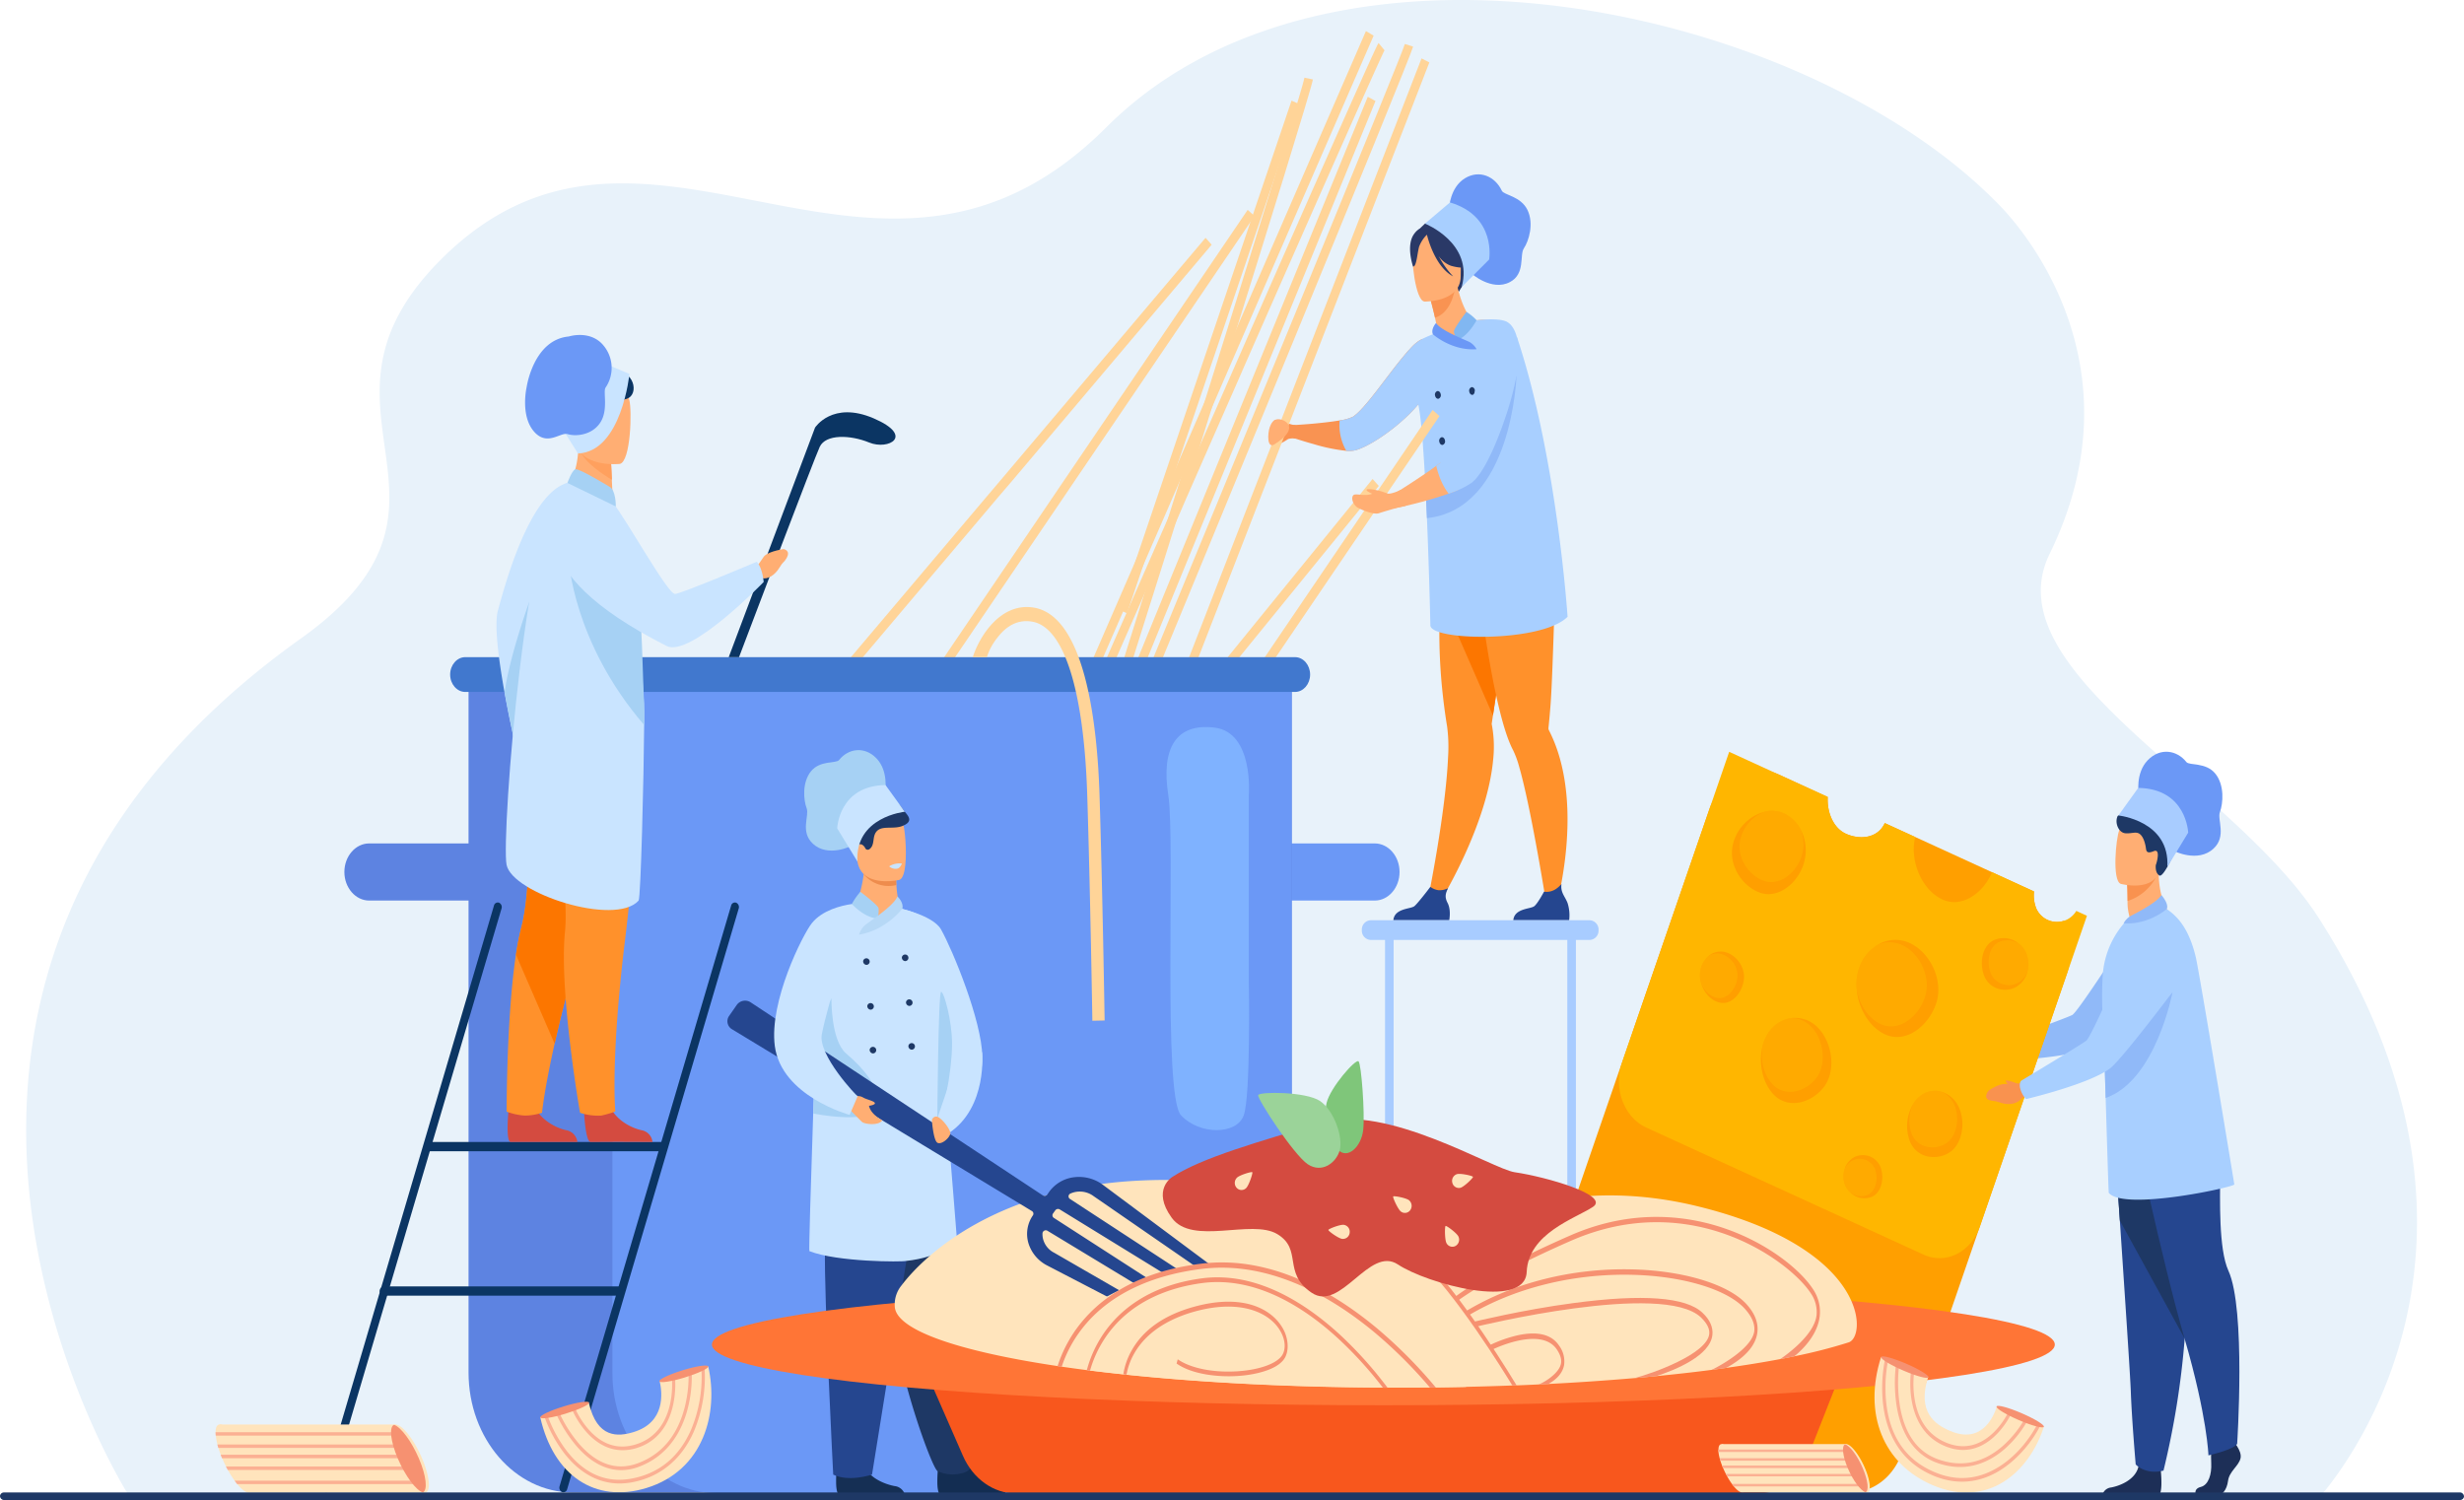 <svg id="Layer_1" data-name="Layer 1" xmlns="http://www.w3.org/2000/svg" viewBox="0 0 1063.71 647.58"><defs><style>.cls-1{fill:#e8f2fa;}.cls-2{fill:#90b9f8;}.cls-3{fill:#f9924f;}.cls-4{fill:#ff9f00;}.cls-5,.cls-6{fill:#ffb600;}.cls-6{opacity:0.5;}.cls-7{fill:#ffae73;}.cls-8{fill:#1e3865;}.cls-9{fill:#1d2f57;}.cls-10{fill:#25468f;}.cls-11{fill:#a8cfff;}.cls-12{fill:#6b98f6;}.cls-13{fill:#a8ccff;}.cls-14{fill:#f99352;}.cls-15{fill:#2a3967;}.cls-16{fill:#ff912b;}.cls-17{fill:#fc7600;}.cls-18{fill:#81b7f1;}.cls-19{fill:#ffd498;}.cls-20{fill:#5d83e1;}.cls-21{fill:#4178ce;}.cls-22{fill:#7fb2ff;}.cls-23{fill:#132d52;}.cls-24{fill:#152f54;}.cls-25{fill:#c9e4ff;}.cls-26{fill:#ee8c4d;}.cls-27{fill:#a6d1f4;}.cls-28{fill:#f8571d;}.cls-29{fill:#ff7536;}.cls-30{fill:#ffe4bc;}.cls-31{fill:#f69171;}.cls-32{fill:#b6d8f6;}.cls-33{fill:#d44b40;}.cls-34{fill:#7fc67a;}.cls-35{fill:#9bd399;}.cls-36{fill:#fbb093;}.cls-37{fill:#0b3563;}.cls-38{fill:#ffa05e;}</style></defs><title>cooking</title><path class="cls-1" d="M1010,862.16c-60.8,0-946.46.22-947-1.33l-.08-.19a1,1,0,0,1-.09-.29C62.51,859.58-73.61,642.8,138,491.89c14.57-10.39,23.85-20.16,29.61-29.57,27-44-23.21-80,31-134.18,75.67-75.54,158.25,8,242.4-26.23,14.86-6.05,29.78-15.78,44.72-30.72a164.92,164.92,0,0,1,27.48-22.08c1.51-1,3-1.93,4.58-2.85a185.9,185.9,0,0,1,18.34-9.64q6.35-2.9,13-5.36h0a219.39,219.39,0,0,1,21.46-6.77,250.92,250.92,0,0,1,32-6.07q7.14-.9,14.39-1.43c44-3.2,90.67,3.54,133.41,17.4,48.5,15.72,92,40.59,121,70.49,11,11.32,61,69.92,21.58,150.46-24.88,50.86,79.34,99.43,116.38,157.5C1103.54,760.48,1010.84,860.24,1010,862.16Z" transform="translate(-8.15 -216.21)"/><path class="cls-2" d="M871.62,669.82c-.56-3.22.84-4,.84-4s28-10.18,30.29-11.42,20.38-29.24,20.38-29.24S930,613.65,936.74,615c5.89,1.16,8.67,5.94,10,10.68a15.82,15.82,0,0,1-4.14,15.55c-9,8.34-27,24.81-31.48,27-9.87,5-37.75,5.82-37.75,5.82A10.9,10.9,0,0,1,871.62,669.82Z" transform="translate(-8.15 -216.21)"/><path class="cls-3" d="M870.75,665.55c-1.4-.86-4.57-2.74-4.67-2.2a2.49,2.49,0,0,0,.58,1.59c-1.85-.5-3.7-.74-7.83.82a3.38,3.38,0,0,0-1.91,1.89,1.73,1.73,0,0,0,.77,2.45c2.33,1.23,1.6.4,4.86,2.21s7,1.85,9,0l2.88-1-.25-5.65S872.49,665.62,870.75,665.55Z" transform="translate(-8.15 -216.21)"/><path class="cls-4" d="M798.87,858.47,687.78,807.56c-12-5.49-17.84-21.14-13.07-35L746,565.78c4.77-13.81,18.34-20.56,30.33-15.07l20.85,9.55c-.37,6.64,2.41,13.39,7.81,15.87,5.7,2.61,13.61,2.28,16.82-4.58l64.42,29.52a15.33,15.33,0,0,0,1,7.38,9.72,9.72,0,0,0,12,5.26,30.52,30.52,0,0,1,1.21,22.87L829.2,843.4C824.43,857.22,810.86,864,798.87,858.47Z" transform="translate(-8.15 -216.21)"/><path class="cls-5" d="M838.55,757.85,718.85,703c-9.61-4.4-14.3-17-10.48-28l46.27-134.21,42.55,19.5c-.37,6.64,2.41,13.39,7.81,15.87,5.7,2.61,13.61,2.28,16.82-4.58l13.14,6a22.61,22.61,0,0,0-.52,7.6c.75,8,5.31,16.16,12.3,19.37,8.24,3.77,17.5-2.57,21.37-11.77l18.13,8.3a15.33,15.33,0,0,0,1,7.38,9.72,9.72,0,0,0,12,5.26,9.61,9.61,0,0,0,1.61-.71,9.89,9.89,0,0,0,3.64-3.54l4.59,2.1L862.86,745.77C859,756.84,848.16,762.25,838.55,757.85Z" transform="translate(-8.15 -216.21)"/><path class="cls-4" d="M822,662.8c-7-3.2-11.55-11.33-12.3-19.37a21.85,21.85,0,0,1,1-9.16,18.59,18.59,0,0,1,8.06-10.18l0,0a14.88,14.88,0,0,1,13.89-.72c8.68,4,14.75,16.16,11.3,26.17S830.67,666.78,822,662.8Z" transform="translate(-8.15 -216.21)"/><path class="cls-6" d="M820.09,658.36c-5.52-2.53-9.29-8.6-10.4-14.93a21.85,21.85,0,0,1,1-9.16,18.59,18.59,0,0,1,8.06-10.18l0,0a12.84,12.84,0,0,1,10.56.12c7.52,3.45,12.78,14,9.79,22.66S827.61,661.81,820.09,658.36Z" transform="translate(-8.15 -216.21)"/><path class="cls-4" d="M868.41,622.35a10.28,10.28,0,0,1,11.57,1.5,10.5,10.5,0,0,1,2.9,3.93,12.41,12.41,0,0,1,.58,7.68v0a10.63,10.63,0,0,1-5,6.86c-4.71,2.61-11.36.88-13.62-4.55S863.7,625,868.41,622.35Z" transform="translate(-8.15 -216.21)"/><path class="cls-6" d="M870.71,623.13a8.8,8.8,0,0,1,9.27.72,10.5,10.5,0,0,1,2.9,3.93,12.41,12.41,0,0,1,.58,7.68v0a9,9,0,0,1-4.05,5,8.45,8.45,0,0,1-11.79-3.94C865.66,631.8,866.63,625.39,870.71,623.13Z" transform="translate(-8.15 -216.21)"/><path class="cls-4" d="M832.84,709.4a18.58,18.58,0,0,1,1.2-16.5,12.46,12.46,0,0,1,4.11-4.26,10.26,10.26,0,0,1,8.19-1.09h0a12.08,12.08,0,0,1,7.51,6.86c3,6.61,1.34,16.11-4.39,19.52S835.8,716,832.84,709.4Z" transform="translate(-8.15 -216.21)"/><path class="cls-6" d="M833.6,706.1a16.06,16.06,0,0,1,.44-13.2,12.46,12.46,0,0,1,4.11-4.26,10.26,10.26,0,0,1,8.19-1.09h0a10.67,10.67,0,0,1,5.45,5.57c2.56,5.71,1.16,14-3.8,16.9S836.16,711.82,833.6,706.1Z" transform="translate(-8.15 -216.21)"/><path class="cls-4" d="M773.82,688.73c-4.89-5.13-6.46-13.45-4.91-20.32a17.91,17.91,0,0,1,3.26-7.18,14.21,14.21,0,0,1,9.36-5.5h0a13.61,13.61,0,0,1,11.61,4.36c6.07,6.37,7.79,18.55,2.27,25.55S779.89,695.1,773.82,688.73Z" transform="translate(-8.15 -216.21)"/><path class="cls-6" d="M773.45,684.4c-3.86-4-5.33-10.39-4.54-16a17.91,17.91,0,0,1,3.26-7.18,14.21,14.21,0,0,1,9.36-5.5h0a11.89,11.89,0,0,1,8.65,3.87c5.26,5.51,6.75,16.06,2,22.12S778.71,689.92,773.45,684.4Z" transform="translate(-8.15 -216.21)"/><path class="cls-4" d="M750.78,649.11c-4-.78-7.13-4.44-8.3-8.54a11.72,11.72,0,0,1-.37-4.91,10.77,10.77,0,0,1,3.22-6.35h0a8.15,8.15,0,0,1,7.18-2.16c4.92,1,9.27,6.53,8.44,12.21S755.7,650.07,750.78,649.11Z" transform="translate(-8.15 -216.21)"/><path class="cls-6" d="M749.36,647c-3.13-.61-5.68-3.3-6.88-6.46a11.72,11.72,0,0,1-.37-4.91,10.77,10.77,0,0,1,3.22-6.35h0a7,7,0,0,1,5.53-1.3,9.78,9.78,0,0,1,7.3,10.58C757.45,643.49,753.62,647.86,749.36,647Z" transform="translate(-8.15 -216.21)"/><path class="cls-4" d="M816.43,732.81a8.62,8.62,0,0,1-9.57-1.85,8.86,8.86,0,0,1-2.26-3.42,10.32,10.32,0,0,1-.18-6.42v0a8.69,8.69,0,0,1,4.43-5.44A8.21,8.21,0,0,1,820,720.15C821.68,724.78,820.45,730.89,816.43,732.81Z" transform="translate(-8.15 -216.21)"/><path class="cls-6" d="M814.54,732a7.33,7.33,0,0,1-7.68-1.08,8.86,8.86,0,0,1-2.26-3.42,10.32,10.32,0,0,1-.18-6.42v0a7.4,7.4,0,0,1,3.56-3.92,7.12,7.12,0,0,1,9.66,3.9C819.09,725.09,818,730.37,814.54,732Z" transform="translate(-8.15 -216.21)"/><path class="cls-4" d="M756.33,580.47a19.2,19.2,0,0,1,13.79-13.87,12.79,12.79,0,0,1,7,.3,15.28,15.28,0,0,1,8.34,7.37v0a19.36,19.36,0,0,1,1.59,14c-2.37,9.06-11.16,16.1-19,13.37S754,589.53,756.33,580.47Z" transform="translate(-8.15 -216.21)"/><path class="cls-6" d="M759.56,578.22a16.83,16.83,0,0,1,10.56-11.62,12.79,12.79,0,0,1,7,.3,15.28,15.28,0,0,1,8.34,7.37v0a16.86,16.86,0,0,1,.7,10.66c-2.05,7.85-9.67,13.95-16.47,11.58S757.51,586.07,759.56,578.22Z" transform="translate(-8.15 -216.21)"/><path class="cls-7" d="M944.54,610.33s-7,9.59-15.94,5.58c0,0-1.92-5.36-2-9.31,0-.48,0-1,0-1.4,0-4.45-.18-6.94-.18-6.94h0c.41-.2,13.65-6.47,13.64-6C939.88,604.34,944.54,610.33,944.54,610.33Z" transform="translate(-8.15 -216.21)"/><path class="cls-3" d="M938.78,595.18a21.3,21.3,0,0,1-12.14,10c0-4.45-.18-6.94-.18-6.94h0C926.84,598.14,939.16,594.38,938.78,595.18Z" transform="translate(-8.15 -216.21)"/><path class="cls-7" d="M923.69,597.8s14.89,4,16.93-6.7,5.33-17.44-4.09-20.47-12.06.6-13.49,4S919.87,596.47,923.69,597.8Z" transform="translate(-8.15 -216.21)"/><path class="cls-8" d="M940.11,594c.2.15,1.4,2.59,7.46-11.34,1-2.19,3.62-8.24,1.4-12.42s-9.17-6.58-15.71-8-4.82,6.17-9.87,5.87a1.07,1.07,0,0,0-1.21.79c-1.09,2.92.74,6.83,3.49,7.05,2.39.2,4-.6,5.51-.07,2.35.86,3.18,5.13,3.36,6.5s.45,2.51,3.41,1.29,1.34,4.84.86,6C938.81,589.68,938.41,592.77,940.11,594Z" transform="translate(-8.15 -216.21)"/><path class="cls-9" d="M956.18,861.83h9.21c1.93,0,4.08-2.23,4.61-6.31s4.51-6.31,5.37-9.65-3.54-8-3.54-8l-.74-1.09-.76-1.13-7.3,2s-.18,2-.29,4.56c-.08,1.84-.12,4,0,5.84.21,4.45-1.08,9.25-4.52,10.11S956.18,861.83,956.18,861.83Z" transform="translate(-8.15 -216.21)"/><path class="cls-9" d="M915.7,861.83h23.9a2,2,0,0,0,.51-.17c1.59-.92,1.09-8,.9-10.14,0-.4-.06-.64-.06-.64s-8.41-7.75-9.56-1.81c0,.18-.08.36-.13.54h0c-1.46,5.56-8,8.08-11.75,8.78A4.34,4.34,0,0,0,915.7,861.83Z" transform="translate(-8.15 -216.21)"/><path class="cls-10" d="M920.51,702.72s1.28,18.36,2.78,40.43c2,30,4.49,66.81,4.73,73.79.42,12.12,2.11,31.5,2.11,31.5s4,4.6,12,2.66a360,360,0,0,0,9.15-56.94c0-.48.07-1,.1-1.44,1.89-29.8,4.83-92.55,4.83-92.55Z" transform="translate(-8.15 -216.21)"/><path class="cls-8" d="M920.51,702.72s1.28,18.36,2.78,40.43l28,51c0-.48.07-1,.1-1.44,1.89-29.8,4.83-92.55,4.83-92.55Z" transform="translate(-8.15 -216.21)"/><path class="cls-10" d="M928.47,698.8s12.92,61.43,22.78,95.36,10.28,50.37,10.28,50.37,11.19-2.52,12.4-5c0,0,3.83-58.12-3.78-74.73-4.29-9.39-3.57-31.14-3.57-41,0-18.35-5-36.58-5-36.58Z" transform="translate(-8.15 -216.21)"/><path class="cls-11" d="M972.7,727.55c.15,1.13-47.76,11.59-54.19,3.64-.12-.16-.8-23.09-1.35-41-.24-8.31-.47-15.52-.59-18.84,0-.83-.06-1.42-.08-1.71s0-.77-.07-1.15c-.39-6.5-.67-12.89-.76-18.58-.08-4.93,0-9.33.26-12.8.05-.72.11-1.38.18-2a38.29,38.29,0,0,1,7.93-19l2.78-3.54A13.21,13.21,0,0,0,936.3,610c3.34-2.47,6.58-1.75,7.25-1.31,5.17,3.49,9.69,9,12.5,20.66C957.56,635.57,972.54,726.31,972.7,727.55Z" transform="translate(-8.15 -216.21)"/><path class="cls-12" d="M931.45,558.87s-1.54-8.81,3.85-14.42,12.65-4.4,16.71.75c1.26,1.59,8.42,0,12.49,5s3.36,12.93,2,16.56c-1.28,3.33,3,10.47-2.79,15.83-6.8,6.28-17.18.95-17.18.95S939.37,559,931.45,558.87Z" transform="translate(-8.15 -216.21)"/><path class="cls-13" d="M922.67,568.27s22.33,2.27,21.12,22.23l9-14.82s-.66-19-21.57-19.31Z" transform="translate(-8.15 -216.21)"/><path class="cls-2" d="M946.05,644.48s-7.16,38.25-28.89,45.75c-.24-8.31-.47-15.52-.59-18.84Z" transform="translate(-8.15 -216.21)"/><path class="cls-3" d="M879,684c-1.51-.56-4.91-1.78-4.93-1.23a2.39,2.39,0,0,0,.81,1.45c-1.89-.12-3.75,0-7.58,2.38a3.59,3.59,0,0,0-1.6,2.24,1.67,1.67,0,0,0,1.12,2.26c2.49.75,1.64.07,5.12,1.21s7.17.42,8.88-1.86l2.69-1.57-1.1-5.51S880.72,683.77,879,684Z" transform="translate(-8.15 -216.21)"/><path class="cls-11" d="M880.49,686.85c-1-3.05.23-4.08.23-4.08s26-15.62,28.11-17.3,15.67-32.88,15.67-32.88,5-12.73,11.87-12.77c6,0,9.43,4.1,11.42,8.52a16.2,16.2,0,0,1-1.74,16.14c-7.61,10-22.9,29.85-26.93,32.93-9,6.87-36.3,13.3-36.3,13.3A10.44,10.44,0,0,1,880.49,686.85Z" transform="translate(-8.15 -216.21)"/><path class="cls-2" d="M941.23,602.63s3.34,3.72,2.32,6c0,0-7.77,6.94-18.62,6.18a8.26,8.26,0,0,1,2.85-3.05C929.54,610.8,939.24,606,941.23,602.63Z" transform="translate(-8.15 -216.21)"/><rect class="cls-13" x="597.92" y="404.02" width="3.71" height="139.16"/><rect class="cls-13" x="676.61" y="404.02" width="3.71" height="178.89"/><path class="cls-14" d="M557,407.37c1.22,2.54,6.32-1,7.22-1.61a6.77,6.77,0,0,1,3.23-.16s1-6-.3-5.9c-1.68.12-7.42-2.73-8.81-2S555.66,404.65,557,407.37Z" transform="translate(-8.15 -216.21)"/><path class="cls-15" d="M623.31,312.75c.18-.72,25.6,8,25.82,9.23,2,11,0,13.46-3.25,11.39-2.1-1.32-8,8.85-8,8.85l-17.5-26.66Z" transform="translate(-8.15 -216.21)"/><path class="cls-14" d="M565.84,399.77l-.84,5s.27.11.76.27c1.54.49,5.27,1.75,9.56,2.92a75.62,75.62,0,0,0,14,2.88,12.71,12.71,0,0,0,3.74-.19c5.44-1.33,15.74-8,23.49-15.68.2-.18.38-.38.56-.57,4.06-4.1,7.36-8.48,8.74-12.48a23.92,23.92,0,0,0,1.4-6.69,19.77,19.77,0,0,0-.74-6.86,3.06,3.06,0,0,0-.27-.86A14.86,14.86,0,0,0,624,363c-.69-.73-1.73-.62-3,.15v0a16.85,16.85,0,0,0-3.59,3.06s-.1.05-.11.08l-.91,1c-.09,0-.16.15-.22.21-.65.76-1.32,1.55-2,2.38-7.44,8.84-16.82,23-22,26.25a19.65,19.65,0,0,1-5.7,1.59c-3.53.6-8,1.09-11.87,1.44C569.75,399.58,565.84,399.77,565.84,399.77Z" transform="translate(-8.15 -216.21)"/><path class="cls-11" d="M586.47,397.73a22.22,22.22,0,0,0,2.89,13.12,12.71,12.71,0,0,0,3.74-.19c5.44-1.33,15.74-8,23.49-15.68.2-.18.38-.38.56-.57,4.06-4.1,7.36-8.48,8.74-12.48a23.92,23.92,0,0,0,1.4-6.69,19.77,19.77,0,0,0-.74-6.86,3.06,3.06,0,0,0-.27-.86c-.95-2.92,2.87-7.36,2.87-7.36-.7-.73-6.87,2.22-8.14,3v0a16.85,16.85,0,0,0-3.59,3.06s-.1.05-.11.08l-.91,1c-.09,0-.16.15-.22.21-.65.76-1.32,1.55-2,2.38-7.44,8.84-16.82,23-22,26.25A19.65,19.65,0,0,1,586.47,397.73Z" transform="translate(-8.15 -216.21)"/><path class="cls-16" d="M624.64,604.25l4.79,2s20.8-33.25,23.36-62.51a51.34,51.34,0,0,0-.68-15l.55-3.7c.17-1.11.37-2.44.6-4l2.67-17.54c2.45-16,5.62-36.48,8.08-51.52l-1.29-.48-14-5.19-2.88-10.57-10.4-3.15s-2.32,5.23-4.39,30c-.39,3.25-.73,6.82-1,10.7a244.66,244.66,0,0,0,1,43.34c.48,4.3,1.08,8.74,1.83,13.3a68.09,68.09,0,0,1,.4,13.13C632.26,567.08,624.64,604.25,624.64,604.25Z" transform="translate(-8.15 -216.21)"/><path class="cls-17" d="M630.09,473.39l22.57,51.74c.17-1.11.37-2.44.6-4l2.67-17.54c2.45-16,5.62-36.48,8.08-51.52l-1.29-.48-14-5.19-2.88-10.57-10.4-3.15s-2.32,5.23-4.39,30C630.7,465.94,630.36,469.51,630.09,473.39Z" transform="translate(-8.15 -216.21)"/><path class="cls-16" d="M640,439.36l.53-5.17c8.75,2.68,32.14-7.49,32.14-7.49s8.48,8.59,7.36,29.19c-.54,10.06-1.53,52.79-2.57,65.43-.37,4.58-.7,7.84-.84,9.15h0a2,2,0,0,0,.26,1.12,64,64,0,0,1,3.82,9.28c10.18,31.26-1.56,69.76-1.56,69.76l-3-1.41s-6.68-42.85-12.11-61.78a41.45,41.45,0,0,0-2.62-7.24c-2.36-4.39-4.55-11.57-6.54-20.11C651.08,504,648.06,483,646,466.75,645.76,466.77,640,439.36,640,439.36Z" transform="translate(-8.15 -216.21)"/><path class="cls-7" d="M623.3,376.7a24.31,24.31,0,0,0,10.08,2.72c15,.95,18.47-14.26,19.09-24.35a11.14,11.14,0,0,0-5.17-.76c-1.06.07-2.18.2-3.09.33-1.85-1.11-5.15-6.5-7.06-15.5l-.65.34-10.86,5.89s1.15,4.07,2,8c.67,3.05,1.14,6,.75,6.82-.86.4-1.37.66-1.37.66h0A96.2,96.2,0,0,0,623.3,376.7Z" transform="translate(-8.15 -216.21)"/><path class="cls-11" d="M619.54,388.08c.11.35.23.69.37,1,3.81,9.47,5.73,96.85,5.73,96.85-1,7.05,48.12,7.87,59.23-3.45,0,0-4.52-68.82-21.87-120.79l-5,4.9c-.83-.71-1.88-1-1.8-1.89,0-.42.08-.84.13-1.26a40.11,40.11,0,0,1,2.18-8.39c-4-1.89-14.31-.44-14.31-.44l-7.71,6.71-8.11-1.19a34.87,34.87,0,0,0-10,6.61C622.27,369.67,616.53,378.9,619.54,388.08Z" transform="translate(-8.15 -216.21)"/><path class="cls-14" d="M625.64,345.37s1.15,4.07,2,8c6.35-2,8.28-9.73,8.86-13.85Z" transform="translate(-8.15 -216.21)"/><path class="cls-7" d="M623.14,346.41s15.58.27,15.58-10.92,2-18.7-8-19.34-11.88,3.63-12.67,7.36S619.08,346.06,623.14,346.41Z" transform="translate(-8.15 -216.21)"/><path class="cls-15" d="M618.56,317.29c2.4-3.37,4.22-2.64,5.24-1.63,8.51-5.41,14,2.56,14,2.56a22.1,22.1,0,0,0,6.09,12.62s-2.84,2-9.39.1a11.2,11.2,0,0,1-5.31-4.21,40.58,40.58,0,0,0,6.27,8.8c-7.83-4.15-11-16.69-11.3-18a14.11,14.11,0,0,0-3.4,5.23c-.77,2.85-1.11,8.72-2.59,8.52C618.18,331.26,615,322.34,618.56,317.29Z" transform="translate(-8.15 -216.21)"/><path class="cls-10" d="M661.44,613.51h24.11a17.47,17.47,0,0,0-.68-7.45c-1.21-3.08-3.1-4.49-2.64-8.22-1.54,1.82-4,3.86-7.52,3.32-.43.8-2.76,5.07-4.18,6.25C669,608.72,661.92,608.25,661.44,613.51Z" transform="translate(-8.15 -216.21)"/><path class="cls-10" d="M609.66,613.51h24.12s.9-4.43-.69-7.45c-1.4-2.67-.86-4.19.18-6.4a8.2,8.2,0,0,1-4.06.88,7.7,7.7,0,0,1-3.59-1.45c-1,1.36-5.48,7.17-6.87,8.32C617.17,608.72,610.15,608.25,609.66,613.51Z" transform="translate(-8.15 -216.21)"/><path class="cls-8" d="M644.88,384.73c-.15-.9-.83-1.51-1.5-1.36a1.61,1.61,0,0,0-.94,1.93c.16.9.83,1.52,1.51,1.36A1.61,1.61,0,0,0,644.88,384.73Z" transform="translate(-8.15 -216.21)"/><path class="cls-8" d="M630.11,386.42c-.15-.91-.83-1.52-1.5-1.36a1.6,1.6,0,0,0-.94,1.93c.16.9.83,1.51,1.51,1.36A1.61,1.61,0,0,0,630.11,386.42Z" transform="translate(-8.15 -216.21)"/><path class="cls-8" d="M646.71,404.66c-.15-.91-.83-1.52-1.5-1.37a1.61,1.61,0,0,0-.94,1.93c.16.91.83,1.52,1.51,1.36A1.6,1.6,0,0,0,646.71,404.66Z" transform="translate(-8.15 -216.21)"/><path class="cls-8" d="M631.94,406.35c-.15-.91-.83-1.52-1.5-1.37a1.61,1.61,0,0,0-.94,1.93c.16.91.83,1.52,1.51,1.36A1.6,1.6,0,0,0,631.94,406.35Z" transform="translate(-8.15 -216.21)"/><path class="cls-2" d="M662.8,378.53s-1.73,57.46-38.65,61.38l-.56-12.28,20.07-18.41Z" transform="translate(-8.15 -216.21)"/><path class="cls-7" d="M608.44,430.4l1.26,5.34s1.59-.32,4.12-.86c.75-.16,1.17-.27,1.17-.27,2.07-.49,4.5-1.08,7.12-1.78h0c3.65-1,7.73-2.21,11.38-3.51.84-.27,1.69-.59,2.48-.92.57-.21,1.08-.43,1.6-.65L629.94,416c-.57.48-1.18.91-1.79,1.35-3.13,2.32-6.69,4.69-9.92,6.8-2,1.35-3.94,2.54-5.53,3.56C610.12,429.37,608.44,430.4,608.44,430.4Z" transform="translate(-8.15 -216.21)"/><path class="cls-11" d="M628.16,417.37c1.4,5.69,3.41,9.47,5.4,12,.84-.3,1.67-.6,2.47-.92a35.88,35.88,0,0,0,7.39-3.8,3.77,3.77,0,0,0,.51-.42c4.24-3.55,9.27-14,13.18-25.19.55-1.54,1.06-3.09,1.56-4.59a128.35,128.35,0,0,0,4.13-15.88,50.14,50.14,0,0,0,1-7.56,19.27,19.27,0,0,0,0-2.13c-.07-12.11-5.29-13.78-5.29-13.78a2.49,2.49,0,0,0-.36-.13c-.91-.16-1.85.54-2.83,1.92a39.65,39.65,0,0,0-3.88,7.9c-2.06,5.39-4.24,12.36-6.27,19.3-1.12,3.8-2.21,7.6-3.29,11.11-.62,2.13-1.24,4.13-1.81,6a62.67,62.67,0,0,1-3.05,8.14c-.58,1.17-2.25,2.8-4.46,4.64C631.28,415,629.77,416.17,628.16,417.37Z" transform="translate(-8.15 -216.21)"/><path class="cls-12" d="M633.73,306s.38-8.83,6.76-12.78,13.17-.77,16,5.34c.88,1.89,8.15,2.31,11.06,8.27s.56,13.45-1.54,16.58c-1.94,2.88.74,11-6,14.56-7.89,4.21-16.83-3.82-16.83-3.82S641.38,308.21,633.73,306Z" transform="translate(-8.15 -216.21)"/><path class="cls-11" d="M623.31,312.75s21.16,8.37,15.84,27.37L651,328.26s3.31-18.63-16.88-24.66Z" transform="translate(-8.15 -216.21)"/><path class="cls-18" d="M645.6,354.47a22.9,22.9,0,0,0-4.39-3.64s-5.41,7.11-5.41,8.47a12,12,0,0,0,1.24,3.8S641.21,362.21,645.6,354.47Z" transform="translate(-8.15 -216.21)"/><path class="cls-12" d="M628.11,355.65s-2.39,2.6-1.37,4.88c0,0,8,7.21,18.86,6.45a8.3,8.3,0,0,0-2.84-3C641,363,630.1,359,628.11,355.65Z" transform="translate(-8.15 -216.21)"/><path class="cls-19" d="M601.15,231.6,543.57,364l-.52,1.18-.84,1.94-3.27,7.52-7.38,17L517.49,423.9l-3,6.85-3,6.95L501.79,460,493,480.22,484.81,499l-3.35,7.71-4.31.4,3.35-7.68,17.93-41.23,9.17-21.09,3-7,5.71-13.12,11.84-27.22,8.41-19.33,3.85-8.84,1.7-3.91,55.71-128.06Z" transform="translate(-8.15 -216.21)"/><path class="cls-19" d="M606,237.63c-1.57,2.68-27.57,61.46-57.19,128.72q-3,6.81-6,13.72c-7.53,17.1-15.19,34.55-22.67,51.56l-3,6.92-.69,1.57-13.86,31.56c-4.08,9.31-8,18.25-11.71,26.69-1.16,2.63-2.29,5.22-3.4,7.75l-4.33.45c.83-1.91,2-4.51,3.38-7.72,2.1-4.77,4.77-10.88,7.92-18l1.83-4.17c4.79-10.93,10.52-24,16.77-38.2.07-.17.15-.33.22-.5,1-2.29,2-4.6,3-6.94h0c3.37-7.69,6.89-15.67,10.47-23.82,4.43-10.06,9-20.39,13.51-30.72l1.29-2.93q2-4.49,3.86-8.77c56.62-128.58,57.41-129.45,57.89-130l2.53,3.09A2.69,2.69,0,0,0,606,237.63Z" transform="translate(-8.15 -216.21)"/><path class="cls-19" d="M549.71,309.46,548,312,470.84,425.68l-4.73,7-47.85,70.51-5.06,7.45-4.73.09,5-7.43,48.16-71,4.74-7,80.4-118.48,2.24,2Z" transform="translate(-8.15 -216.21)"/><path class="cls-19" d="M531.23,321.86,445,423.91l-6,7-61.2,72.39-6.11,7.22c-1.69,0-3.37-.08-5.05-.12l6.08-7.2L434,430.73l6-7.07,88.58-104.78Z" transform="translate(-8.15 -216.21)"/><path class="cls-19" d="M629.56,395.86l-1.75,2.58L550.69,512.08l-4.73,7-47.85,70.51L493.05,597l-4.74.08,5-7.42,48.16-71,4.74-7,80.4-118.47,2.24,2Z" transform="translate(-8.15 -216.21)"/><path class="cls-19" d="M603.38,426,518.81,529.89,513,537.07l-60,73.72-6,7.37H442l6-7.33L508,537l5.86-7.2L600.69,423Z" transform="translate(-8.15 -216.21)"/><polygon class="cls-19" points="486.53 264.77 483.09 263.23 557.56 43.44 561 44.99 486.53 264.77"/><path class="cls-19" d="M507.25,507.13l-6.75,6.51c36.43-88.13,112.62-273.06,114.13-278.44l3.56,1.13C617,241.54,518.12,480.83,507.25,507.13Z" transform="translate(-8.15 -216.21)"/><polygon class="cls-19" points="509.11 305.1 500.05 318.02 613.68 25.21 617.05 26.95 509.11 305.1"/><path class="cls-19" d="M497,501.35l-3.46-1.46c26.47-83.93,76.8-244.23,77.75-250.14l3.63.77C573.74,258.18,500.17,491.42,497,501.35Z" transform="translate(-8.15 -216.21)"/><polygon class="cls-19" points="489.01 299.63 483.77 302.46 590.46 41.79 593.8 43.6 489.01 299.63"/><path class="cls-7" d="M607.87,429.68a22.23,22.23,0,0,0-5.39-1.84c-2-.41-4.53-.78-4.36,0s4.33,2.22,4.45,2.56S607.87,429.68,607.87,429.68Z" transform="translate(-8.15 -216.21)"/><path class="cls-7" d="M593.79,435.05c.81.71,7.23,3.61,9.68,2.72,1.37-.49,6.12-1.85,8-2.39l3.5-.78L613,427.66a1.27,1.27,0,0,0-.26.08,17.46,17.46,0,0,1-4.27,1.52c-2.44.42-5.49-1.35-7.07-.35-3.35,2.12-8,0-9,1.1C591.5,430.86,591.79,433.29,593.79,435.05Z" transform="translate(-8.15 -216.21)"/><path class="cls-7" d="M556.34,400.53c.51-1.37,1.56-3.64,4.14-3.31,3.09.38,8.67,4.07-2.18,10.84C555.07,410.07,555.31,403.34,556.34,400.53Z" transform="translate(-8.15 -216.21)"/><path class="cls-20" d="M221.84,605H167.51c-5.88,0-10.69-5.55-10.69-12.33h0c0-6.79,4.81-12.33,10.69-12.33h54.33c5.88,0,10.69,5.54,10.69,12.33h0C232.53,599.47,227.72,605,221.84,605Z" transform="translate(-8.15 -216.21)"/><path class="cls-12" d="M601.64,605H547.31c-5.88,0-10.69-5.55-10.69-12.33h0c0-6.79,4.81-12.33,10.69-12.33h54.33c5.88,0,10.7,5.54,10.7,12.33h0C612.34,599.47,607.52,605,601.64,605Z" transform="translate(-8.15 -216.21)"/><path class="cls-20" d="M565.78,501.86V808.73c0,28.61-20.12,51.81-44.94,51.81H255.36c-24.82,0-44.94-23.2-44.94-51.81V501.86Z" transform="translate(-8.15 -216.21)"/><path class="cls-12" d="M565.78,502.09V809c0,28.61-20,51.81-44.75,51.81H317.28c-24.71,0-44.75-23.2-44.75-51.81V502.09Z" transform="translate(-8.15 -216.21)"/><path class="cls-21" d="M567.21,514.94H209c-3.58,0-6.52-3.38-6.52-7.51h0c0-4.13,2.94-7.51,6.52-7.51H567.21c3.59,0,6.52,3.38,6.52,7.51h0C573.73,511.56,570.8,514.94,567.21,514.94Z" transform="translate(-8.15 -216.21)"/><path class="cls-22" d="M547.28,640.32v-80.9s2.15-27-14.78-29.08-23.09,9.22-20,29.08S510,689.22,518,697.73s24,8.51,27.07,0S547.28,640.32,547.28,640.32Z" transform="translate(-8.15 -216.21)"/><path class="cls-19" d="M479.72,656.89c0-.55-.9-56-2.21-97.45-1.43-45.07-10-72.34-23.61-74.82-5.85-1.07-11,1.32-15.35,7.11a25.79,25.79,0,0,0-4.37,8.19h-6.07c2.6-8.37,11.8-24,26.62-21.34,22.34,4.08,27.18,52.27,28.08,80.63,1.31,41.48,2.2,97,2.21,97.57Z" transform="translate(-8.15 -216.21)"/><path class="cls-23" d="M412.8,856.07c0,2.27.29,4.42,1,5.26h28.63a5.14,5.14,0,0,0-4.34-3.54c-3.34-.62-8-5-11-8.68-1.08-1.31-2.43-.37-2.78-2.18-1.35-6.91-11.14,2.12-11.14,2.12A65.59,65.59,0,0,0,412.8,856.07Z" transform="translate(-8.15 -216.21)"/><path class="cls-24" d="M369.1,856.07c0,2.27.28,4.42,1,5.26h28.62a5.11,5.11,0,0,0-4.33-3.54c-3.34-.62-8.55-2.47-11.59-6.18a10.53,10.53,0,0,1-2.24-4.68c-1.34-6.91-11.13,2.12-11.13,2.12A62.73,62.73,0,0,0,369.1,856.07Z" transform="translate(-8.15 -216.21)"/><path class="cls-8" d="M424.25,852a15.67,15.67,0,0,1-11.31-.65c-2.51-1.09-17.55-43.44-18.46-63.9a60.1,60.1,0,0,0-.72-6.1c-.83-5.28-2.28-12.54-4-20.54-4.49-21.46-10.56-48.31-10.43-56.89.21-13.32,34.43-2.79,34.43-2.79a163.36,163.36,0,0,1,2.82,26.74c.93,31.39,3.49,84.43,10.43,121.25C427.35,850.68,425.58,851.5,424.25,852Z" transform="translate(-8.15 -216.21)"/><path class="cls-10" d="M407.6,709.75l-23,143.08s-9.88,3.36-16.75,0c0,0-4-77.66-3.55-97.1s-3.81-52,1-55.6S407.6,709.75,407.6,709.75Z" transform="translate(-8.15 -216.21)"/><path class="cls-25" d="M395.08,608s15.73,3.09,19.32,9.48c5.13,9.12,17.59,39.53,17.81,54.8.29,20.56-19.14,27.48-21.51,19.36-2-6.74-6.8-48.94-10.31-62Z" transform="translate(-8.15 -216.21)"/><path class="cls-25" d="M421.33,752.25s-7.28,6.8-22,8.33c-1.65.5-29.83.5-41.77-4.23-.25-.1.63-29.22,1.64-59.26V697c.1-3.05.21-6.12.31-9.16.05-1.31.09-2.62.13-3.92.31-9,.62-17.63.9-25.24.55-14.93,1-25.75,1.12-26.61.43-2.92.84-5.41,1.29-7.57,1.3-6.3,2.91-9.75,6.44-12.71.34-.31,3.16-2,5.64-3.37l3.89-2.21h0s27.12.89,29.73,8.74S421.33,752.25,421.33,752.25Z" transform="translate(-8.15 -216.21)"/><path class="cls-7" d="M392.72,610.05c-1.42.32-3.25,1.83-5,1.69-3.39-.29-6.92-2.92-9.91-5.19A55.5,55.5,0,0,0,381,593.63c0-.16,0-.3,0-.45a15.24,15.24,0,0,0,.06-3H392s3,1.57,3,2.65c0,.58,0,1.13,0,1.66,0,1.44.07,2.7.14,3.78a39.66,39.66,0,0,0,.56,5.17S397,609.09,392.72,610.05Z" transform="translate(-8.15 -216.21)"/><path class="cls-26" d="M395.08,598.31A13.92,13.92,0,0,1,381,593.63c-.15-.19-.23-.31-.23-.31l.27-.14c3.07-1.43,10-.29,13.9,1.35C395,596,395,597.23,395.08,598.31Z" transform="translate(-8.15 -216.21)"/><path class="cls-7" d="M378.31,588.16c1.47,9.13,11.69,8.83,16.1,8.26,1.24-.16,2-.35,2-.35,1.4-.43,2.19-3,2.55-6.3.72-6.59-.19-16.27-1.16-18.75-1.45-3.72-4.19-7.75-14.47-4.84S376.43,576.47,378.31,588.16Z" transform="translate(-8.15 -216.21)"/><path class="cls-8" d="M398.21,565.93a24.7,24.7,0,0,0-7.1-6.67c-5.81-3.63-13.26.11-13.29.13-8.4,4.26-3.29,25.48-.72,24.49,2-.77.68-1.89,1.55-2.79,1.06-1.09,2.54.23,3,1.25a1.21,1.21,0,0,0,1.85.47c2.61-1.91.91-5.72,3.41-8s7.57-.37,11.32-2.23C403.14,570.42,399.26,567.62,398.21,565.93Z" transform="translate(-8.15 -216.21)"/><path class="cls-25" d="M392,590.22a4,4,0,0,0,3.52,1c1.29-.26,2-2.19,2-2.19A8.55,8.55,0,0,0,392,590.22Z" transform="translate(-8.15 -216.21)"/><path class="cls-8" d="M380.77,631.14a1.42,1.42,0,1,1,1.41,1.63A1.53,1.53,0,0,1,380.77,631.14Z" transform="translate(-8.15 -216.21)"/><path class="cls-8" d="M397.49,629.52a1.42,1.42,0,1,1,1.41,1.62A1.53,1.53,0,0,1,397.49,629.52Z" transform="translate(-8.15 -216.21)"/><path class="cls-8" d="M382.57,650.49a1.42,1.42,0,1,1,1.41,1.62A1.53,1.53,0,0,1,382.57,650.49Z" transform="translate(-8.15 -216.21)"/><path class="cls-8" d="M399.28,648.86a1.42,1.42,0,1,1,1.41,1.63A1.52,1.52,0,0,1,399.28,648.86Z" transform="translate(-8.15 -216.21)"/><path class="cls-8" d="M383.59,669.38A1.42,1.42,0,1,1,385,671,1.53,1.53,0,0,1,383.59,669.38Z" transform="translate(-8.15 -216.21)"/><path class="cls-8" d="M400.31,667.76a1.42,1.42,0,1,1,1.41,1.62A1.53,1.53,0,0,1,400.31,667.76Z" transform="translate(-8.15 -216.21)"/><path class="cls-27" d="M387.87,695.79s-6.39,5.33-28.63,1.16c.1-3.05.21-6.12.31-9.16.05-1.31.09-2.62.13-3.92.31-9,.62-17.63.9-25.24,3.53-6.6,6.49-11.39,6.49-11.39s-.29,18.14,6.34,23.77C390.94,685.9,387.87,695.79,387.87,695.79Z" transform="translate(-8.15 -216.21)"/><path class="cls-27" d="M390.31,557.68s1.43-8.64-3.78-14.06-12.24-4.25-16.17.73c-1.21,1.54-8.14,0-12.08,4.81s-3.25,12.51-1.9,16c1.24,3.23-2.91,10.12,2.7,15.31,6.58,6.08,16.62.92,16.62.92S382.65,557.75,390.31,557.68Z" transform="translate(-8.15 -216.21)"/><path class="cls-25" d="M398.75,566.66s-21.61,2.19-20.44,21.5l-8.74-14.33s.64-18.43,20.87-18.68Z" transform="translate(-8.15 -216.21)"/><path class="cls-27" d="M412.79,699.15s.4-54.77,1.64-54.77,4.72,12.51,4.72,22.36C419.15,679.13,415,699.62,412.79,699.15Z" transform="translate(-8.15 -216.21)"/><path class="cls-28" d="M767.25,861H446.82c-9.74,0-18.65-6.33-23-16.35L404.94,801.5H805.76l-17.15,43.59C784.81,854.76,776.45,861,767.25,861Z" transform="translate(-8.15 -216.21)"/><ellipse class="cls-29" cx="597.2" cy="580.48" rx="289.86" ry="26.2"/><path class="cls-30" d="M806.41,795.68l-.25.08a220.7,220.7,0,0,1-23.42,6c-2,.41-4,.82-6.11,1.21-7.18,1.36-15,2.63-23.36,3.8-2.06.29-4.15.58-6.27.85q-11.37,1.49-23.91,2.7h0q-4.64.45-9.43.86h0c-11.78,1-24.21,1.87-37.17,2.53l-4.19.2q-5.07.24-10.25.44l-1,0q-9.91.38-20.15.6-6.39.13-12.88.22l-2.55,0q-6.86.06-13.82.07h-6.53c-40.71-.2-78.6-2.22-110.72-5.57l-1.37-.15h0q-7.38-.78-14.33-1.65l-.22,0h0l-1.19-.15q-5.58-.72-10.84-1.49l-1.77-.26c-43.2-6.46-70.27-15.73-70.27-26a12.93,12.93,0,0,1,2.91-8.79C408,757.07,439.38,729,499.38,725.93c45.41-2.3,78.61,8.86,98.72,18.82,15.06,7.47,22.78,14.28,22.78,14.28h0s.3-.26.77-.63a111.14,111.14,0,0,1,22.28-13.32c20.58-9.49,54.08-18.58,97-8.11,25.64,6.26,42.31,15,52.81,23.76C813.17,777,811.46,793.67,806.41,795.68Z" transform="translate(-8.15 -216.21)"/><path class="cls-30" d="M703.83,742.8s34.18-4.27,59.51,9.58,32.44,25.72,31.13,34.33-38.28,6.09-38.28,6.09-23.47-5.31-25.15-6.09S703.83,742.8,703.83,742.8Z" transform="translate(-8.15 -216.21)"/><path class="cls-31" d="M683.39,805.39c-.69,4.26-4.25,6.93-6.93,8.36l-4.19.2c2.22-.73,9.07-4.78,9.78-9.18.28-1.74-.31-3.72-1.76-5.89-7-10.51-28.25.14-28.46.25l-.4-2.25a56.79,56.79,0,0,1,11.9-4.19c8.64-1.87,14.65-.38,17.87,4.44A11.45,11.45,0,0,1,683.39,805.39Z" transform="translate(-8.15 -216.21)"/><path class="cls-31" d="M766.84,791.16c-.45,4.61-3.48,8.93-9,12.83a41.31,41.31,0,0,1-4.57,2.81c-2.06.29-4.15.58-6.27.85,5.59-2.71,17.81-10.06,18.48-16.87.3-3.1-1.15-6.39-4.31-9.78-7.73-8.27-26.79-13.93-48.55-14.43C687,766,661.8,772.3,641.68,784.36l-.46-2.2c20.27-12.16,45.63-18.53,71.42-17.93,22,.51,41.34,6.31,49.27,14.8C765.58,783,767.24,787,766.84,791.16Z" transform="translate(-8.15 -216.21)"/><path class="cls-25" d="M432.12,670.41s2.5,23.75-14.35,35l-5-6.28,8-23.56Z" transform="translate(-8.15 -216.21)"/><path class="cls-10" d="M322.84,654.9l3.43-4.92a4.42,4.42,0,0,1,6-1l126,83.27a1.49,1.49,0,0,0,2-.33l.77-1.11a15.5,15.5,0,0,1,10.7-6.35,17.35,17.35,0,0,1,12.54,3.27l47.59,35.45a1.33,1.33,0,0,1,.35,1.82l-.84,1.2a1.47,1.47,0,0,1-2,.31l-49.13-33.9a10,10,0,0,0-7.27-1.89,9.65,9.65,0,0,0-2.77.8,1.31,1.31,0,0,0-.12,2.32l56.46,36.89a1.32,1.32,0,0,1,.43,1.86l-.92,1.33a1.48,1.48,0,0,1-2,.35l-58.35-35.88a1.48,1.48,0,0,0-2,.36l-1,1.41a1.32,1.32,0,0,0,.43,1.87l57.5,37.09a1.32,1.32,0,0,1,.43,1.87l-.86,1.25a1.49,1.49,0,0,1-2,.36l-57.81-35a1.42,1.42,0,0,0-2.2,1,8.42,8.42,0,0,0,.32,2.8,9.19,9.19,0,0,0,4.71,5.64L515.14,787a1.33,1.33,0,0,1,.49,1.91l-.52.75a1.46,1.46,0,0,1-1.88.41l-53-27.51a16.12,16.12,0,0,1-8.13-9.72,14.05,14.05,0,0,1,1.95-11.92h0a1.32,1.32,0,0,0-.47-1.89L324.17,660.57A4,4,0,0,1,322.84,654.9Z" transform="translate(-8.15 -216.21)"/><path class="cls-7" d="M375.83,689.56s3.25-.62,4.79.39,5.39,1.62,5.22,2.64-5,1.46-6.25,1S375.83,689.56,375.83,689.56Z" transform="translate(-8.15 -216.21)"/><path class="cls-7" d="M375.15,690.07a3.43,3.43,0,0,0-.35,4.94c2.12,2.21,4.85,5,5.52,5.6,1.13.94,7.16,1.72,8.73-.73,0,0-5.07-2.51-5.79-6.41-.76-4.15-7.43-3.91-7.43-3.91Z" transform="translate(-8.15 -216.21)"/><path class="cls-25" d="M374.92,697.53s-29.45-8-32.29-29.77c-2.5-19.23,12.11-48.09,15.95-52.93,4.48-5.66,12.66-7.64,17.17-8.32l.55-.08c1.59-.22,2.61-.27,2.66-.27h0s-.36,1.31-1,3.54c-.23.86-.5,1.86-.79,3-2.78,10.47-11.45,35.94-14.24,50-1.78,8.92,15,26.71,15.46,26.74C378.48,689.38,374.92,697.53,374.92,697.53Z" transform="translate(-8.15 -216.21)"/><path class="cls-27" d="M375.89,606.51a27.7,27.7,0,0,1,3.69-5.3s7.5,5.65,7.85,7.08a13.79,13.79,0,0,1-.35,4.42S382.47,613.17,375.89,606.51Z" transform="translate(-8.15 -216.21)"/><path class="cls-7" d="M410.45,699.88s.64,8.83,2.43,9.71,5.14-2.07,5.5-3.9-4.1-7.28-5.89-7.43A1.89,1.89,0,0,0,410.45,699.88Z" transform="translate(-8.15 -216.21)"/><path class="cls-32" d="M395.56,603.22s2.8,2.56,2.14,5.26c0,0-7,9.34-18.72,11.24a9.67,9.67,0,0,1,2.47-4C383.15,614.28,394.06,607.3,395.56,603.22Z" transform="translate(-8.15 -216.21)"/><path class="cls-30" d="M640.91,815q-6.39.13-12.88.22l-2.55,0q-6.86.06-13.82.07h-6.53c-40.71-.2-78.6-2.22-110.72-5.57l-1.37-.15h0q-7.38-.78-14.33-1.65l0,0-.2-.06h0l-1.13-.37a41.67,41.67,0,0,1-9.75-4.43,13.21,13.21,0,0,1-1.49-1.14,5.48,5.48,0,0,1-2.24-4,8.07,8.07,0,0,1,2-5.74c3.84-4.77,11.48-12,23.69-18.08,11.47-5.74,27-10.55,47.16-11.51,4.52-.21,8.87-.24,13-.13h0c24.89.71,43.51,6.84,55.46,12.42,10.45,4.88,15.81,9.32,15.81,9.32S650.14,804.58,640.91,815Z" transform="translate(-8.15 -216.21)"/><path class="cls-31" d="M607.17,815.34h-2a168.92,168.92,0,0,0-18.74-20.71c-13.93-13-35.55-27.7-59.42-24.47-13.13,1.77-31.06,7.36-42,24A49.66,49.66,0,0,0,478.7,808l0,0-.2-.06h0l-1.19-.15.06-.22A51.89,51.89,0,0,1,484,792.79c6.17-9.45,18.62-21.4,42.88-24.67S573,779.79,587.11,792.9A172.87,172.87,0,0,1,607.17,815.34Z" transform="translate(-8.15 -216.21)"/><path class="cls-31" d="M628,815.25l-2.55,0A201,201,0,0,0,602,791.83c-17.56-14.71-44.81-31.49-74.9-27.82-16.55,2-39.16,8.37-52.9,27.25a54.16,54.16,0,0,0-6.57,11.87c-.45,1.12-.83,2.18-1.15,3.16l-1.77-.26c.38-1.23.85-2.58,1.43-4a57.79,57.79,0,0,1,6.77-12.23,60.87,60.87,0,0,1,16.7-15.57c8.9-5.69,21-10.5,37.34-12.49a74.41,74.41,0,0,1,22.86.85h0c21.23,4,39.85,16.25,53.07,27.32A204.39,204.39,0,0,1,628,815.25Z" transform="translate(-8.15 -216.21)"/><path class="cls-31" d="M563,802.11c-2.27,4.47-9.74,6.87-17,7.81-1.22.15-2.43.26-3.61.34-8.27.52-19.53-.61-26.31-5.38l.5-1.83c5.48,3.85,15.32,5.84,25.67,5.18,10-.63,17.73-3.55,19.69-7.42,1.13-2.22,1.06-5.21-.19-8.19-3.84-9.12-16.9-15.85-37.45-10.3-8.77,2.36-20.5,7.48-26.6,18.39a28.41,28.41,0,0,0-3.24,9l-1.37-.15a30.06,30.06,0,0,1,3.48-10.11c5.06-9.18,14.29-15.64,27.42-19.18,22.62-6.11,35.07,2.26,38.87,11.29C564.36,795.31,564.43,799.24,563,802.11Z" transform="translate(-8.15 -216.21)"/><path class="cls-31" d="M747.39,792.56c-1,8.9-15.7,15-24.3,17.79h0q-4.64.45-9.43.86c7.77-2,31.41-10.39,32.38-19.09.24-2.2-.95-4.59-3.54-7.1-16.37-15.81-96.8,3.87-97.61,4.07l-.2-2.32c.2,0,20.6-5.07,42.79-8,29.89-4,48.63-2.58,55.71,4.26C746.34,786,747.76,789.26,747.39,792.56Z" transform="translate(-8.15 -216.21)"/><path class="cls-31" d="M662.9,814.36l-.88,0-1,0c-3.48-5.73-25.11-40.77-40.5-54.37l.32-1h0l.32-1,.45.4C638.51,773.61,662.67,814,662.9,814.36Z" transform="translate(-8.15 -216.21)"/><path class="cls-31" d="M793.73,784.4c-.9,8.19-7.53,14.58-11,17.39-2,.41-4,.82-6.11,1.21,2.69-1.82,14.8-10.42,15.74-19a14.18,14.18,0,0,0-2.44-9.38C781.16,761,738.65,729,686.34,751.88c-36.21,15.86-49.11,26.09-49.24,26.19l-.59-2.11c.12-.11,13.11-10.42,49.48-26.35,28-12.29,52.41-8.22,67.9-2.65,18.24,6.56,31.71,17.74,37,25.91A17.33,17.33,0,0,1,793.73,784.4Z" transform="translate(-8.15 -216.21)"/><path class="cls-33" d="M514.23,724.33s-9.09,5.45-.25,17.62,34.53.36,45.59,7.06,2.09,16.61,14.76,25.27,24.89-20.43,37.32-12.16,54.86,19.93,55.57,3.24,20.91-23.07,28.55-28.07-20-13-33.75-15c-9.54-1.42-55.42-29.7-83-21.43S527,716,514.23,724.33Z" transform="translate(-8.15 -216.21)"/><path class="cls-34" d="M596.65,704c.77-7.14-.8-28.28-2-29.58s-12.24,11.32-13.8,17.92.61,15.62,4.83,20.15S595.86,711.24,596.65,704Z" transform="translate(-8.15 -216.21)"/><path class="cls-30" d="M637.73,750c-.75-1.5-5.11-4.73-5.52-4.51s-.39,5.84.35,7.33a2.85,2.85,0,0,0,3.93,1.3A3.14,3.14,0,0,0,637.73,750Z" transform="translate(-8.15 -216.21)"/><path class="cls-30" d="M546.14,729.1c1.17-1.16,2.94-6.46,2.63-6.81s-5.46,1.21-6.62,2.36A3.17,3.17,0,0,0,542,729,2.81,2.81,0,0,0,546.14,729.1Z" transform="translate(-8.15 -216.21)"/><path class="cls-30" d="M588.27,745c-1.59-.21-6.61,1.73-6.66,2.21s4.35,3.65,5.94,3.85a2.93,2.93,0,0,0,3.25-2.65A3,3,0,0,0,588.27,745Z" transform="translate(-8.15 -216.21)"/><path class="cls-35" d="M578,691.53c-6.12-4.1-26.31-4.09-26.71-2.51s15.3,25.71,21.41,29.81,12.44-.64,13.85-6.19S584.06,695.62,578,691.53Z" transform="translate(-8.15 -216.21)"/><path class="cls-30" d="M638.66,729c1.55-.45,5.49-4.24,5.37-4.71s-5.35-1.63-6.9-1.18a3.06,3.06,0,0,0-2,3.75A2.9,2.9,0,0,0,638.66,729Z" transform="translate(-8.15 -216.21)"/><path class="cls-30" d="M616.41,734.37c-1.28-1-6.55-2-6.82-1.61s2,5.45,3.29,6.47a2.82,2.82,0,0,0,4.08-.58A3.16,3.16,0,0,0,616.41,734.37Z" transform="translate(-8.15 -216.21)"/><polygon class="cls-30" points="752.08 644.33 805.87 644.33 796.98 623.45 743.18 623.45 752.08 644.33"/><path class="cls-30" d="M805.86,850.1c2.27,5.32,5.55,9.7,7.65,10.35a1.61,1.61,0,0,0,.51.09c2,0,1.71-4.68-.74-10.44s-6.11-10.44-8.16-10.44a1,1,0,0,0-.44.09C803.14,840.4,803.6,844.79,805.86,850.1Z" transform="translate(-8.15 -216.21)"/><path class="cls-30" d="M760.22,860.54c-.94,0-2.22-1-3.57-2.62-.27-.33-.54-.68-.81-1.06a29,29,0,0,1-2.07-3.28q-.28-.51-.57-1.05c-.4-.78-.78-1.59-1.13-2.43A.61.61,0,0,1,752,850c-.16-.36-.3-.71-.43-1.06-.28-.72-.53-1.43-.73-2.1q-.17-.54-.3-1.05a16.9,16.9,0,0,1-.52-2.7,8,8,0,0,1,0-1.06c0-1.47.45-2.35,1.34-2.35s2.08.88,3.34,2.35c.28.33.56.68.85,1.06a27.49,27.49,0,0,1,1.78,2.7c.21.34.4.69.6,1.05.37.67.72,1.38,1.06,2.1.16.35.32.7.47,1.06a.61.61,0,0,1,.05.12c.36.83.67,1.65.93,2.43.13.36.24.71.35,1.05a21,21,0,0,1,.72,3.28,10.42,10.42,0,0,1,.08,1.06C761.6,859.55,761.16,860.54,760.22,860.54Z" transform="translate(-8.15 -216.21)"/><path class="cls-36" d="M807.48,848.92V850H752c-.16-.36-.3-.71-.43-1.06Z" transform="translate(-8.15 -216.21)"/><polygon class="cls-36" points="742.41 629.56 749.15 629.56 798.18 629.56 798.18 630.61 749.75 630.61 742.71 630.61 742.41 629.56"/><path class="cls-36" d="M805.43,842v1.06H750a8,8,0,0,1,0-1.06Z" transform="translate(-8.15 -216.21)"/><path class="cls-36" d="M809.18,852.53v1.05H753.77q-.28-.51-.57-1.05Z" transform="translate(-8.15 -216.21)"/><path class="cls-36" d="M811.38,856.86v1.06H756.65c-.27-.33-.54-.68-.81-1.06Z" transform="translate(-8.15 -216.21)"/><path class="cls-31" d="M805.86,850.1c2.27,5.32,5.55,9.7,7.65,10.35,1.54-.65,1.08-5-1.18-10.35s-5.55-9.71-7.65-10.35C803.14,840.4,803.6,844.79,805.86,850.1Z" transform="translate(-8.15 -216.21)"/><path class="cls-37" d="M251.35,860.47a1.52,1.52,0,0,1-.55-.1,2.09,2.09,0,0,1-1.08-2.52l74.06-250.68a1.69,1.69,0,0,1,2.19-1.24,2.09,2.09,0,0,1,1.08,2.53L253,859.13A1.77,1.77,0,0,1,251.35,860.47Z" transform="translate(-8.15 -216.21)"/><path class="cls-37" d="M149,860.47a1.52,1.52,0,0,1-.55-.1,2.08,2.08,0,0,1-1.08-2.52L221.4,607.17a1.69,1.69,0,0,1,2.19-1.24,2.08,2.08,0,0,1,1.07,2.53L150.6,859.13A1.75,1.75,0,0,1,149,860.47Z" transform="translate(-8.15 -216.21)"/><path class="cls-37" d="M294.27,713.22H193.64a2,2,0,0,1,0-4H294.27a2,2,0,0,1,0,4Z" transform="translate(-8.15 -216.21)"/><path class="cls-37" d="M275.42,775.58H174.05a2,2,0,0,1,0-4H275.42a2,2,0,0,1,0,4Z" transform="translate(-8.15 -216.21)"/><path class="cls-37" d="M383.41,407.27c-8.26-3.38-18.8-3.68-21.38,1.85-2.27,4.83-29.91,77.77-34.84,90.8h-4.45L360,400.82s7.46-11.67,25.31-4S391.67,410.65,383.41,407.27Z" transform="translate(-8.15 -216.21)"/><path class="cls-25" d="M266.05,451.07c-4,8.78-28.59,35.85-27.25,39.06,1.21,2.92-.24,31.26-.85,42.14v0c-.15,2.6-.25,4.2-.25,4.2-.8,2.22-3,3.18-4.63,3.59a9.9,9.9,0,0,1-1.92.31s-.34-1.44-.89-3.9c-1-4.57-2.75-12.65-4.32-21.4-2.45-13.66-4.51-29-2.87-35.14,20.43-76.74,41.39-51.76,41.39-51.76S270,442.29,266.05,451.07Z" transform="translate(-8.15 -216.21)"/><path class="cls-27" d="M238,532.27v0c-.15,2.6-.25,4.2-.25,4.2-.8,2.22-3,3.18-4.63,3.59a34,34,0,0,1-2.81-3.59c-1-4.57-2.75-12.65-4.32-21.4,2.16-15.74,10.7-39.19,10.7-39.19Z" transform="translate(-8.15 -216.21)"/><path class="cls-33" d="M227.72,695.17s-1.43,13.87.89,14.07c.31,0,13.73,0,13.73,0H257.4a5.88,5.88,0,0,0-4.66-5.07c-4.26-.86-11.4-4.32-14-10.82C236,686.52,227.72,695.17,227.72,695.17Z" transform="translate(-8.15 -216.21)"/><path class="cls-16" d="M226.87,696.12a26.86,26.86,0,0,0,7.9,1.72,25.38,25.38,0,0,0,7.38-1.22s.84-9.31,5.43-29.83C250,656,253.43,642.21,258.33,625c13.54-47.49,17.65-75.27,18-77.9l0-.21-.05,0-41.62-21.07s5.15,65.45-1.41,90.57a120.33,120.33,0,0,0-2.39,12C226.78,655.72,226.87,696.12,226.87,696.12Z" transform="translate(-8.15 -216.21)"/><path class="cls-17" d="M230.92,628.44l16.66,38.35C250,656,253.43,642.21,258.33,625c13.54-47.49,17.65-75.27,18-77.9,0-.08,0-.16,0-.23l-41.62-21.07s5.15,65.45-1.41,90.57A120.33,120.33,0,0,0,230.92,628.44Z" transform="translate(-8.15 -216.21)"/><path class="cls-33" d="M260.22,695.17s.55,13.87,2.87,14.07c.31,0,11.93-.06,11.93-.06l14.81.06a5.74,5.74,0,0,0-4.58-5.06c-4.27-.86-11.41-4.32-14-10.82C268.54,686.52,260.22,695.17,260.22,695.17Z" transform="translate(-8.15 -216.21)"/><path class="cls-16" d="M283.82,527.37A785.79,785.79,0,0,1,278,621.86c-6.36,52.07-4.21,74.18-4.21,74.18a39.26,39.26,0,0,1-6.13,1.8,24.44,24.44,0,0,1-9.11-1.22s-9.11-52.09-6.5-78.16S239.57,529,239.57,529Z" transform="translate(-8.15 -216.21)"/><path class="cls-7" d="M253.51,426.45l7.29,7.39,11.93-.61c0-1.11-.25-5.72-.45-9.89l0-.73c-.18-3.56-.33-6.61-.33-6.61l-10.18-7.29-3.8-2.71c0,.07-.15,3.88-.18,4.44C257.33,420.31,253.51,426.45,253.51,426.45Z" transform="translate(-8.15 -216.21)"/><path class="cls-25" d="M286.24,529.21c-.16,22.38-1.46,74.75-2.41,75.82-10.11,11.25-54.6-3.09-57-15.49s9-159,26.24-164.84c3.58-1.21,19.62,10.53,19.62,10.53s6.13,4.47,8.1,16c.73,4.28,3.12,34.82,4.51,55.22.37,5.44.67,10.15.85,13.46C286.26,521.29,286.28,524.62,286.24,529.21Z" transform="translate(-8.15 -216.21)"/><path class="cls-38" d="M258.56,410.74c1.81,5.05,10.2,10.52,13.72,12.6l0-.73c-.18-3.56-.33-6.61-.33-6.61l-10.18-7.29C259.34,408.28,257.81,408.67,258.56,410.74Z" transform="translate(-8.15 -216.21)"/><path class="cls-7" d="M275.68,416.5s-18.42,2-19.31-11.27-3.86-21.91,7.86-23.73,14.35,3,15.58,7.37S280.45,415.64,275.68,416.5Z" transform="translate(-8.15 -216.21)"/><path class="cls-37" d="M277.75,388.62,272,398.86c-2.49-1.27-3.68-.71-4.11,3.75s-6.78,9.25-9.75,4.62c0,0-11.44-23.27-8.4-27.24,4.79-6.28,16.38-4.61,24.55-3.77C282.82,377.1,284,387.8,277.75,388.62Z" transform="translate(-8.15 -216.21)"/><path class="cls-27" d="M286.24,529.21c-30.87-35.81-32.6-71.62-32.6-71.62,16.47,10.71,26.26,10.89,31.33,30.35.37,5.44,1,28.67,1.22,32C286.26,521.29,286.28,524.62,286.24,529.21Z" transform="translate(-8.15 -216.21)"/><path class="cls-7" d="M335.67,459.73s1.58-2.21,2.16-3.11c.76-1.29,4.24-2.69,8.58-3.35,0,0,3.29.48,1.29,3.91-1.33,2.3-1.18.95-3.1,4.14s-5,5.11-7.4,4.48l-2.77.59-2.09-5Z" transform="translate(-8.15 -216.21)"/><path class="cls-25" d="M251.47,437.53s-22.33,23.73,44.47,57.57c10.2,5.17,41.89-27.63,41.89-27.63s-.42-6.05-3-8.73c0,0-31.76,13.47-35.21,13.9-3.07.38-21-32.14-26.9-39.41S251.47,437.53,251.47,437.53Z" transform="translate(-8.15 -216.21)"/><path class="cls-25" d="M279.88,377.64S276.56,411.2,257.66,412L249,398.18s19.26-8,17.39-26.21Z" transform="translate(-8.15 -216.21)"/><path class="cls-12" d="M253.71,361.48s8.14-2.63,13.86,2.69a15.09,15.09,0,0,1,2,19.38c-1.18,1.7,1.35,9.69-2.33,15.18s-10.67,5.94-14,4.91c-3.1-.95-8.6,5.13-14.17-.69-6.54-6.84-3.56-19.65-3.56-19.65S238.44,362.88,253.71,361.48Z" transform="translate(-8.15 -216.21)"/><path class="cls-27" d="M271.2,426.3c-.23-.11-13.19-8.07-14.7-7.49s-3.39,5.89-3.39,5.89L274,434.86S274.11,427.71,271.2,426.3Z" transform="translate(-8.15 -216.21)"/><polygon class="cls-30" points="107.44 644.42 183.24 644.42 170.71 615 94.9 615 107.44 644.42"/><path class="cls-30" d="M179.9,845.92c3.2,7.5,7.82,13.68,10.78,14.59a2.35,2.35,0,0,0,.71.12c2.88,0,2.42-6.59-1-14.71s-8.61-14.7-11.49-14.7a1.52,1.52,0,0,0-.62.12C176.06,832.26,176.71,838.44,179.9,845.92Z" transform="translate(-8.15 -216.21)"/><path class="cls-30" d="M115.59,860.63c-1.33,0-3.13-1.39-5-3.69-.37-.46-.76-1-1.15-1.49a44,44,0,0,1-2.91-4.62c-.27-.48-.54-1-.8-1.49-.56-1.09-1.09-2.24-1.6-3.42,0,0,0-.11-.07-.17-.21-.5-.41-1-.6-1.49-.39-1-.74-2-1-3-.15-.51-.3-1-.43-1.49a24.35,24.35,0,0,1-.72-3.81,13.21,13.21,0,0,1-.08-1.49c0-2.07.64-3.31,1.89-3.31s2.93,1.24,4.71,3.31c.39.46.8,1,1.19,1.49a40,40,0,0,1,2.52,3.81c.29.48.57,1,.84,1.49.52.94,1,1.93,1.49,3,.23.49.45,1,.67,1.49,0,.06,0,.12.07.17.5,1.18.94,2.33,1.32,3.42.17.51.33,1,.48,1.49a29.25,29.25,0,0,1,1,4.62,13.6,13.6,0,0,1,.11,1.49C117.53,859.24,116.91,860.63,115.59,860.63Z" transform="translate(-8.15 -216.21)"/><path class="cls-36" d="M182.18,844.26v1.49H104c-.21-.5-.41-1-.6-1.49Z" transform="translate(-8.15 -216.21)"/><polygon class="cls-36" points="93.82 623.61 103.32 623.61 172.41 623.61 172.41 625.1 104.17 625.1 94.24 625.1 93.82 623.61"/><path class="cls-36" d="M179.29,834.52V836h-78a13.21,13.21,0,0,1-.08-1.49Z" transform="translate(-8.15 -216.21)"/><path class="cls-36" d="M184.57,849.34v1.49H106.49c-.27-.48-.54-1-.8-1.49Z" transform="translate(-8.15 -216.21)"/><path class="cls-36" d="M187.67,855.45v1.49H110.55c-.37-.46-.76-1-1.15-1.49Z" transform="translate(-8.15 -216.21)"/><path class="cls-31" d="M179.9,845.92c3.2,7.5,7.82,13.68,10.78,14.59,2.17-.92,1.52-7.11-1.67-14.59s-7.81-13.67-10.77-14.58C176.06,832.26,176.71,838.44,179.9,845.92Z" transform="translate(-8.15 -216.21)"/><path class="cls-30" d="M287.13,858.64c-22,6.69-40-5.28-45.74-30.49l20.95-6.37c3.55,15.56,12.7,14.71,19.27,12.71,13.81-4.19,12.52-16.78,11.33-22l20.95-6.37C318.46,826.11,312,851.08,287.13,858.64Z" transform="translate(-8.15 -216.21)"/><path class="cls-36" d="M275.62,856.66c-11.14,0-18.94-6.73-23.75-12.88a57.27,57.27,0,0,1-8.79-16.31l1.29-.56a57.12,57.12,0,0,0,8.54,15.82c7.81,10,17.32,13.92,28.28,11.75,11.65-2.3,20.15-9.34,25.25-20.92a58.87,58.87,0,0,0,4.46-27.27l1.37-.17a60.83,60.83,0,0,1-4.61,28.18c-5.24,11.88-14.31,19.41-26.25,21.77A29.78,29.78,0,0,1,275.62,856.66Z" transform="translate(-8.15 -216.21)"/><path class="cls-36" d="M276.37,850.9c-6.7,0-13.15-3.37-19-10A58.33,58.33,0,0,1,248,826l1.24-.7a57.89,57.89,0,0,0,9.1,14.48c7.78,8.78,16.3,11.5,25.33,8.09,10-3.78,16.65-11.62,19.86-23.3a54.33,54.33,0,0,0,1.84-16.6l1.37-.15A55.71,55.71,0,0,1,304.87,825c-2.3,8.41-7.76,19.47-20.76,24.39A21.66,21.66,0,0,1,276.37,850.9Z" transform="translate(-8.15 -216.21)"/><path class="cls-36" d="M276.93,842.3c-14.42,0-21.57-17-21.65-17.18l1.24-.7a35.33,35.33,0,0,0,6.49,9.75c5.71,6,12.28,7.85,19.52,5.65,17.81-5.39,15.72-27.92,15.69-28.15l1.37-.19c0,.24,2.24,24.16-16.72,29.91A20.6,20.6,0,0,1,276.93,842.3Z" transform="translate(-8.15 -216.21)"/><path class="cls-31" d="M262.47,821.74c.2.88-4.36,3-10.18,4.79s-10.7,2.49-10.9,1.62,4.36-3,10.18-4.79S262.27,820.87,262.47,821.74Z" transform="translate(-8.15 -216.21)"/><path class="cls-31" d="M313.89,806.12c.2.88-4.36,3-10.18,4.79s-10.7,2.49-10.9,1.62,4.35-3,10.18-4.79S313.69,805.25,313.89,806.12Z" transform="translate(-8.15 -216.21)"/><path class="cls-30" d="M842.38,857.35c-21.35-9.16-30-30.86-22.16-55.3l20.31,8.7c-4.87,15.08,3,20.46,9.4,23.19,13.39,5.74,18.63-5.41,20.26-10.46l20.3,8.7C884.24,851.56,866.52,867.7,842.38,857.35Z" transform="translate(-8.15 -216.21)"/><path class="cls-36" d="M834,848.08c-9.1-7.39-12.12-18.07-13-26.29a63.43,63.43,0,0,1,1-19.17l1.34.4a62.44,62.44,0,0,0-.92,18.6c1.4,13.33,7.21,22.88,17.24,28.38,10.68,5.85,21.14,5.74,31.09-.33,8.27-5,14.34-13.3,17.28-19.33l1.2.77c-3,6.24-9.31,14.76-17.85,20-10.21,6.24-21.39,6.37-32.33.37A33.65,33.65,0,0,1,834,848.08Z" transform="translate(-8.15 -216.21)"/><path class="cls-36" d="M837.45,843.87c-5.47-4.44-9.07-11.48-10.54-20.76a66.48,66.48,0,0,1-.21-18.4l1.36.25a66.16,66.16,0,0,0,.22,17.88c2,12.35,7.57,20.23,16.66,23.43,10,3.53,19.42,1.57,27.87-5.85a46.54,46.54,0,0,0,9.81-12.36l1.19.79a47.11,47.11,0,0,1-10.13,12.81c-6.08,5.34-16.08,10.75-29.16,6.15A23.86,23.86,0,0,1,837.45,843.87Z" transform="translate(-8.15 -216.21)"/><path class="cls-36" d="M842.21,837.22c-11.8-9.58-9.15-28.21-9.12-28.43l1.36.26a40.35,40.35,0,0,0,.44,12.28c1.7,8.65,6.11,14.56,13.13,17.58,17.26,7.41,26.8-12.39,26.89-12.59l1.22.75c-.11.21-10.24,21.24-28.61,13.35A22.5,22.5,0,0,1,842.21,837.22Z" transform="translate(-8.15 -216.21)"/><path class="cls-31" d="M840.66,810.81c-.28.85-5.07-.43-10.72-2.85s-10-5.06-9.72-5.91,5.07.43,10.71,2.84S840.93,810,840.66,810.81Z" transform="translate(-8.15 -216.21)"/><path class="cls-31" d="M890.49,832.18c-.27.85-5.07-.42-10.71-2.84s-10-5.07-9.72-5.92,5.07.43,10.71,2.85S890.76,831.33,890.49,832.18Z" transform="translate(-8.15 -216.21)"/><rect class="cls-8" y="644.33" width="1063.71" height="3.25" rx="1.63"/><path class="cls-13" d="M694.56,622H599.75a4,4,0,0,1-3.69-4.24h0a4,4,0,0,1,3.69-4.25h94.81a4,4,0,0,1,3.68,4.25h0A4,4,0,0,1,694.56,622Z" transform="translate(-8.15 -216.21)"/></svg>
